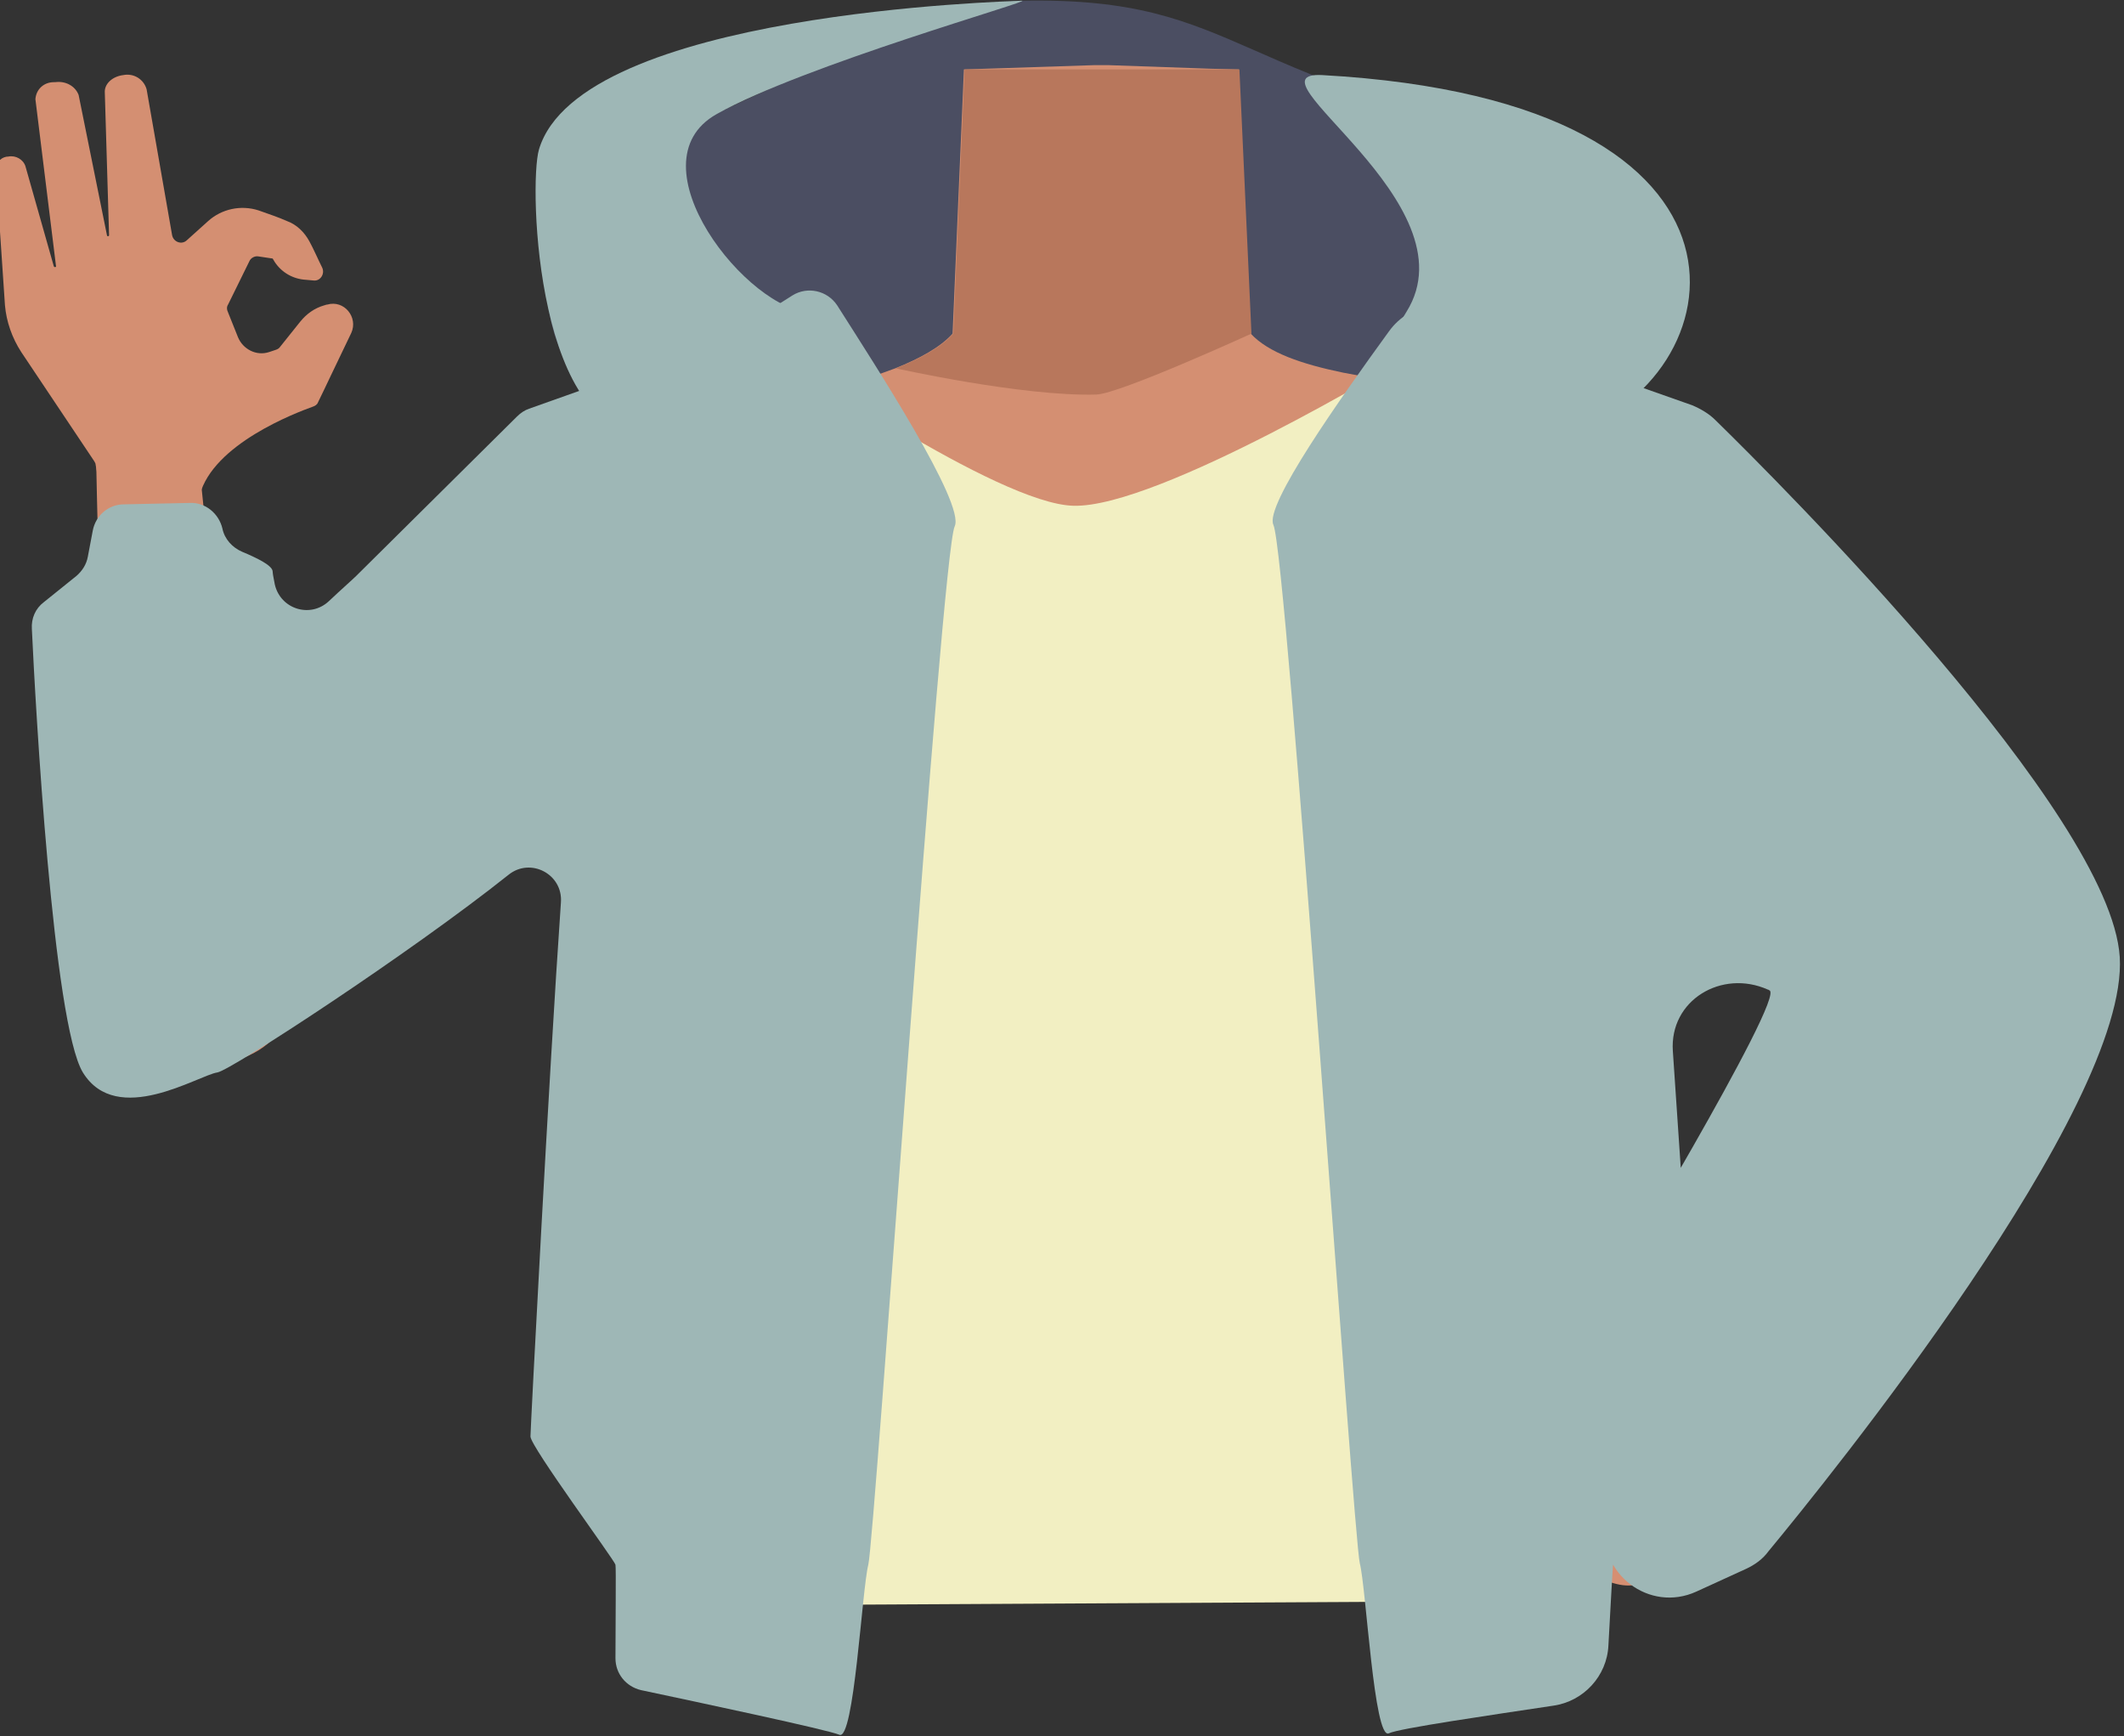 <?xml version="1.0" encoding="utf-8"?>
<!-- Generator: Adobe Illustrator 26.0.3, SVG Export Plug-In . SVG Version: 6.00 Build 0)  -->
<svg version="1.1" id="Calque_1" xmlns="http://www.w3.org/2000/svg" xmlns:xlink="http://www.w3.org/1999/xlink" x="0px" y="0px"
	 viewBox="0 0 299.9 245.1" style="enable-background:new 0 0 299.9 245.1;" xml:space="preserve">
<rect x="0" y="0" width="299.9" height="245.1" fill="#333333" stroke="none"/>
<style type="text/css">
	.st0{fill:#D68F72;}
	.st1{fill:#AD6542;}
	.st2{fill:#4B4E62;}
	.st3{fill:#9EB7B6;}
	.st4{fill:#D48F72;}
	.st5{fill:#B8775C;}
	.st6{fill:#F2EFC2;}
</style>
<g id="Calque_1_00000155117172846585751040000015795707158011318952_">
	<g id="Calque_12_00000004512490573165774960000005182968454339102597_">
		<path class="st0" d="M227.5,93.8c0,0-0.1,3.9-9.3,10c-10.9,7.3-6.9,21.4-8.4,28.7c-1,4.9-9.9,17.3-13.7,16.6
			c-10.8-2-16.9-16.2-26.7-20.4c-5.7-2.4-8.2-4.7-13.7-2c-5.5-2.8-8-0.5-13.7,2c-9.8,4.2-15.8,18.5-26.7,20.4
			c-3.9,0.7-12.7-11.7-13.7-16.6c-1.5-7.3,2.5-21.4-8.4-28.7c-9.2-6.1-11.6-11-11.6-11c-7-17.1-6.1-26.7,3.9-29.7s29.4-7,38.6-10.1
			c4.7-1.6,8.5-3.4,10.6-5.8l1.6-37.3l18.3-0.6h2.2l14.3,0.5l4,0.1l0.7,15.7l0.6,12.9V39l0.4,8.2c0.4,0.5,0.9,0.9,1.5,1.3
			c2.7,2,6.8,3.2,11.6,4.2c6.5,1.3,30.5,8,37.8,9.4c3.1,0.6-2.8-0.9,0,0C237.5,64.9,234.5,76.7,227.5,93.8z"/>
		<path class="st1" d="M178.2,48.4c-5.4,4.2-18.8,11.4-21.3,12.6c-8.2,3.9-28.3-5-32.8-8.1c4.7-1.6,8.5-3.4,10.6-5.8l1.6-37.3h38.8
			l1.2,28.5v0.5l0.4,8.2C177.1,47.5,177.6,48,178.2,48.4z"/>
	</g>
</g>
<path class="st2" d="M122.3,78.2c-2.2,0.3-37.9-16.5-43.2-28.8s0.4-30.3,22.1-33.4c0,0,32.6-15.7,43.1-15.9
	c31.8-0.6,28.7,12.1,79.9,21c13.9,2.4,9,38.8-2.7,40s-23.4,10.8-43.6,11.8S122.3,78.2,122.3,78.2z"/>
<path class="st3" d="M186.7,10.6c-11.5-0.6,21.5,18,11.9,33.4s2.2,23.3,23,17.1C244.7,54.1,253.5,14.3,186.7,10.6z"/>
<path class="st4" d="M243.6,91.1c-4,9.8-16.2,6.5-25.5,12.7c-10.9,7.3-6.9,21.4-8.4,28.7c-1,4.9-9.9,17.3-13.7,16.6
	c-10.8-2-16.9-16.2-26.7-20.4c-5.7-2.4-8.2-4.7-13.7-2c-5.5-2.8-8-0.5-13.7,2c-9.8,4.2-15.8,18.5-26.7,20.4
	c-3.9,0.7-12.7-11.7-13.7-16.6c-1.5-7.3,2.5-21.4-8.4-28.7c-9.2-6.1-21.4-2.9-25.5-12.7c-7-17.1,14.5-27,24.4-30
	c11-3.3,25-5.5,34.4-9.1c3.5-1.4,6.4-3,8.1-4.9l1.6-37.3l18.3-0.6h2.2l14.3,0.5l4,0.1l0.7,15.7l0.6,12.9l0.4,8.7
	c2.5,2.7,7.2,4.3,13,5.5c6.5,1.3,14.2,2.1,21.5,3.5c3,0.5,6,1.2,9,2.1C230.2,61.1,250.6,74,243.6,91.1z"/>
<path class="st5" d="M176.7,47.1c0,0-18.6,8.5-21.9,8.6C144.4,56,126.5,52,126.5,52c3.5-1.4,6.4-3,8.1-4.9l1.6-37.3H175l1.3,28.5
	L176.7,47.1z"/>
<path class="st0" d="M200.3,77.1c1.6,17.1,14.8,20.8,21.9,26.4c11.3,8.8,25.7,32.8,34.3,43.2c4.1,4.9,15.8,15.2,25.5,10.1l0,0
	c12.1-7,6.3-18.1,3-23.1c-6.8-10.2-25.3-30.4-30.1-41.3c-3.6-8.1-5-16.7-19.3-25.2c0,0-13.9-9.3-25.7-4.8
	C202.3,65.2,199.6,70.1,200.3,77.1L200.3,77.1z"/>
<path class="st0" d="M279.5,135.2c13.4,5.4,9.9,14.6,7.7,19.2c-2.3,5-37.9,48.2-46.9,60.3c-5.1,6.8-7.6,10.6-13.1,8.6
	c-5-1.8-4.9-5.6-1.8-12.8c15.8-36.8,15.8-43.2,31.8-68.6C264,131,276.1,133.8,279.5,135.2z"/>
<path class="st0" d="M110.4,81.4c-4.3,16.8-18,19.2-25.9,24c-12.6,7.7-32.1,21.1-42.5,30.5c-4.9,4.4-15.7,21.8-24.3,15.8l0,0
	c-10.6-8.2-2.9-18.6,1.3-23.2c8.6-9.4,28.3-26.9,34.9-37.2c4.9-7.7,7.6-16.1,23.1-23.2c0,0,15.3-7.9,26.2-2.3
	C110.3,69.4,112.2,74.5,110.4,81.4z"/>
<path class="st4" d="M27.3,150.7c15-0.9,13.8-10,14.7-14.8c0.2-1.2-11.5-40.6-13.8-70c-0.6-7.9-2-12-8.1-11.8
	c-5.5,0.2-6.7,3.2-6.6,6.4c0.5,31.2,1.4,21.5-2,78.9C10.7,154.1,23.5,150.9,27.3,150.7z"/>
<path class="st4" d="M42.4,45.4c0.9-1.1,2-1.9,3.4-2.3c0.1,0,0.2-0.1,0.4-0.1c2.4-0.7,4.4,1.8,3.4,4c-1.8,3.7-4,8.4-4.7,9.8
	c-0.1,0.3-0.4,0.5-0.7,0.6c-2.5,0.9-14.1,5.3-16,12.5c-0.4,1.7-9.5,1.5-12.7,1.3c-0.6,0-1.1-0.5-1.2-1.1l-0.8-4.5
	c0-0.2-0.1-0.3-0.2-0.5L3,49.7c-1.3-2-2.1-4.3-2.3-6.6l-1.3-19.3c0.1-1,0.9-1.7,1.8-1.7l0,0c1-0.2,2.1,0.4,2.4,1.4l4,14.1
	c0.1,0.2,0.4,0.1,0.3-0.1L5,14c0.1-1.4,1.2-2.4,2.6-2.4h0.2c1.4-0.2,2.8,0.5,3.3,1.8l4,19.8c0,0.2,0.3,0.2,0.3,0l-0.6-20.1
	c-0.1-1.2,1-2.3,2.6-2.5l0,0c1.5-0.3,2.9,0.6,3.3,2l3.6,20.6c0.2,1,1.4,1.4,2.1,0.7l3-2.7c1.9-1.7,4.6-2.3,7.1-1.5
	c1.4,0.5,2.9,1,4,1.5c1.4,0.5,2.5,1.6,3.2,2.9c0.6,1.1,1.2,2.5,1.8,3.7c0.4,0.9-0.3,1.9-1.2,1.8l-1.1-0.1c-1.8-0.1-3.4-1-4.4-2.5
	l-0.3-0.5l-2-0.3c-0.5-0.1-1.1,0.2-1.3,0.7l-3,6.1c-0.2,0.3-0.2,0.7,0,1.1l1.4,3.5c0.7,1.7,2.6,2.7,4.4,2.1l0.9-0.3
	c0.3-0.1,0.5-0.2,0.7-0.5L42.4,45.4z"/>
<path class="st6" d="M46,88.6l36.2,20.9l7.4-2v119.2l129.9-0.7l-5.6-124.1l14.9,21.5l38.5-22.5L236,60.3l-37.9-9.5
	c0,0-34.5,20.9-46.5,20.6C140.9,71.2,110.4,50,110.4,50L73.9,60.1L46,88.6"/>
<path class="st3" d="M92.1,61.1c13.1-1.4,22.5-17,22.5-17c-8.9,0-25.7-21.1-13.4-28s45-16.1,43.1-16c-1.8,0.1-62.4,1.6-68.2,21
	C74.6,26.2,75.8,62.8,92.1,61.1z"/>
<path class="st3" d="M100.9,48.4l-26.2,9.3c-0.6,0.2-1.2,0.6-1.7,1.1L50.3,81.3c-0.5,0.5-2.1,1.9-3.9,3.6c-2.6,2.4-6.8,1.1-7.6-2.4
	c-0.2-1-0.3-1.6-0.3-1.8c0-0.9-2.4-2-4.3-2.8c-1.4-0.6-2.5-1.8-2.8-3.3l0,0c-0.5-2.1-2.4-3.7-4.6-3.6l-9.3,0.2c-2.2,0-4,1.6-4.4,3.7
	l-0.7,3.7c-0.2,1.1-0.8,2-1.6,2.7L6.2,85c-1.2,0.9-1.8,2.3-1.7,3.8c0.5,10.8,3,55.7,7.2,62.6c4.8,7.8,16.3,0.4,19,0
	c1.9-0.3,27.3-16.9,41.1-27.9c3.1-2.5,7.7-0.1,7.4,3.9c-1.7,24.4-4.3,74.3-4.3,75.4c0,1.4,11.9,17.5,12,18.1c0.1,0.4,0,8.3,0,13.2
	c0,2.2,1.5,4,3.6,4.5c8,1.7,26.4,5.6,28,6.3c2.1,1,3.2-20.5,4.1-24s10.3-142.6,12.2-146.6c1.5-3.2-11.2-22.7-16.6-31.2
	c-1.4-2.1-4.2-2.7-6.3-1.4l-10.1,6.4C101.5,48.1,101.2,48.3,100.9,48.4z"/>
<path class="st3" d="M209,44.9c-4.1-3.1-9.9-2.3-12.9,1.9c-6.9,9.5-17.6,24.6-16.3,27.3c1.9,4,11.3,143.1,12.2,146.6s2,25,4.1,24
	c1.4-0.7,14.6-2.6,23.2-3.9c4.3-0.6,7.6-4.2,7.8-8.5c0.3-5.2,0.6-11.4,0.7-11.7c0.1-0.6,12-16.5,12-18.1c0-1-2-30.7-3.6-54.1
	c-0.5-7.2,6.9-11.6,13.4-8.7c0.1,0,0.2,0.1,0.2,0.1c2.7,0.5-24.8,45.8-20,38c3.1-5.1-0.3,19.5-3.1,37.2c-1.1,7.2,6.2,12.7,12.8,9.7
	l7-3.2c1.3-0.6,2.4-1.4,3.2-2.5c8.2-9.9,50.9-62.6,49.6-83.9c-1.3-20.3-48.2-67.1-57.1-75.8c-0.9-0.9-2.1-1.6-3.3-2.1l-24.4-8.6
	c-0.9-0.3-1.8-0.8-2.5-1.4L209,44.9z"/>
</svg>
